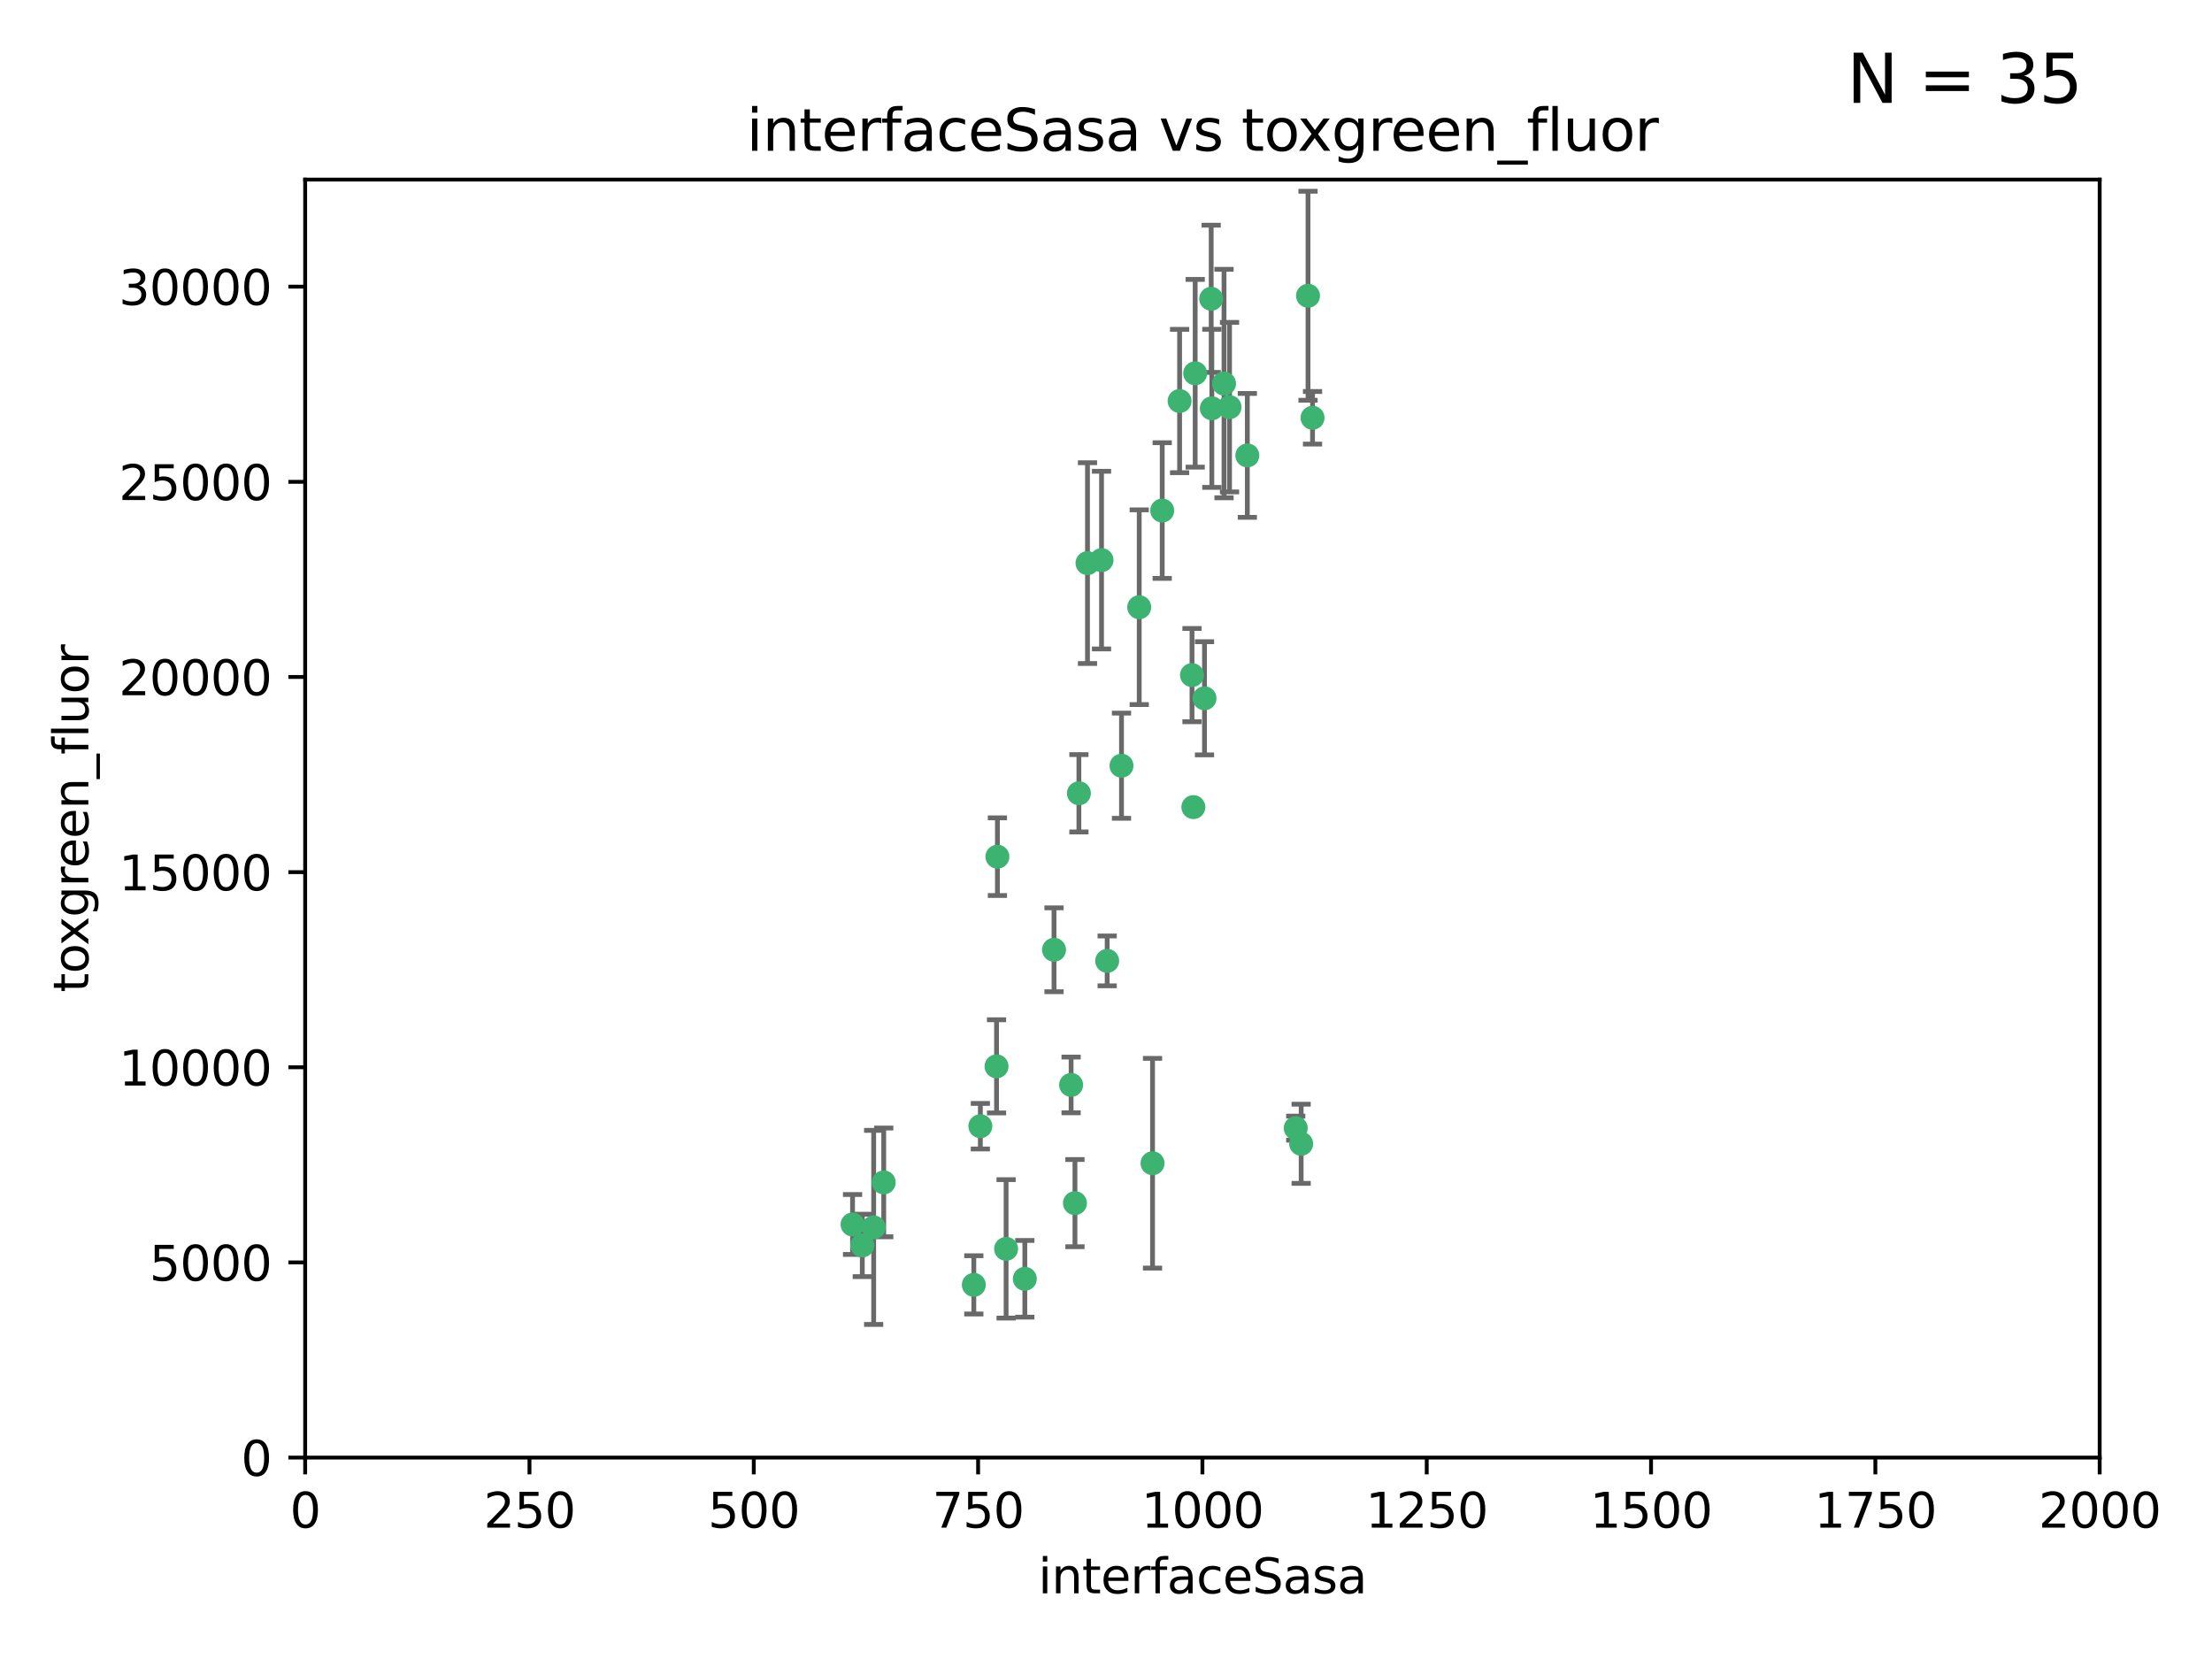 <?xml version="1.0" encoding="utf-8" standalone="no"?>
<!DOCTYPE svg PUBLIC "-//W3C//DTD SVG 1.1//EN"
  "http://www.w3.org/Graphics/SVG/1.1/DTD/svg11.dtd">
<svg xmlns:xlink="http://www.w3.org/1999/xlink" width="460.8pt" height="345.6pt" viewBox="0 0 460.8 345.6" xmlns="http://www.w3.org/2000/svg" version="1.1">
 <defs>
  <style type="text/css">*{stroke-linejoin: round; stroke-linecap: butt}</style>
 </defs>
 <g id="figure_1">
  <g id="patch_1">
   <path d="M 0 345.6 
L 460.8 345.6 
L 460.8 0 
L 0 0 
z
" style="fill: #ffffff"/>
  </g>
  <g id="axes_1">
   <g id="patch_2">
    <path d="M 63.571 303.64 
L 437.4 303.64 
L 437.4 37.411 
L 63.571 37.411 
z
" style="fill: #ffffff"/>
   </g>
   <g id="PathCollection_1">
    <defs>
     <path id="m62de73c332" d="M 0 1.118 
C 0.297 1.118 0.581 1 0.791 0.791 
C 1 0.581 1.118 0.297 1.118 0 
C 1.118 -0.297 1 -0.581 0.791 -0.791 
C 0.581 -1 0.297 -1.118 0 -1.118 
C -0.297 -1.118 -0.581 -1 -0.791 -0.791 
C -1 -0.581 -1.118 -0.297 -1.118 0 
C -1.118 0.297 -1 0.581 -0.791 0.791 
C -0.581 1 -0.297 1.118 0 1.118 
z
" style="stroke: #3cb371"/>
    </defs>
    <g clip-path="url(#pd78168a250)">
     <use xlink:href="#m62de73c332" x="272.484" y="61.614" style="fill: #3cb371; stroke: #3cb371"/>
     <use xlink:href="#m62de73c332" x="242.11" y="106.358" style="fill: #3cb371; stroke: #3cb371"/>
     <use xlink:href="#m62de73c332" x="252.448" y="85.062" style="fill: #3cb371; stroke: #3cb371"/>
     <use xlink:href="#m62de73c332" x="254.987" y="79.9" style="fill: #3cb371; stroke: #3cb371"/>
     <use xlink:href="#m62de73c332" x="273.426" y="87.031" style="fill: #3cb371; stroke: #3cb371"/>
     <use xlink:href="#m62de73c332" x="250.921" y="145.468" style="fill: #3cb371; stroke: #3cb371"/>
     <use xlink:href="#m62de73c332" x="229.469" y="116.682" style="fill: #3cb371; stroke: #3cb371"/>
     <use xlink:href="#m62de73c332" x="226.546" y="117.306" style="fill: #3cb371; stroke: #3cb371"/>
     <use xlink:href="#m62de73c332" x="252.312" y="62.244" style="fill: #3cb371; stroke: #3cb371"/>
     <use xlink:href="#m62de73c332" x="179.632" y="259.442" style="fill: #3cb371; stroke: #3cb371"/>
     <use xlink:href="#m62de73c332" x="230.645" y="200.168" style="fill: #3cb371; stroke: #3cb371"/>
     <use xlink:href="#m62de73c332" x="259.843" y="94.872" style="fill: #3cb371; stroke: #3cb371"/>
     <use xlink:href="#m62de73c332" x="248.317" y="140.634" style="fill: #3cb371; stroke: #3cb371"/>
     <use xlink:href="#m62de73c332" x="248.979" y="77.763" style="fill: #3cb371; stroke: #3cb371"/>
     <use xlink:href="#m62de73c332" x="224.757" y="165.251" style="fill: #3cb371; stroke: #3cb371"/>
     <use xlink:href="#m62de73c332" x="256.134" y="84.817" style="fill: #3cb371; stroke: #3cb371"/>
     <use xlink:href="#m62de73c332" x="245.731" y="83.54" style="fill: #3cb371; stroke: #3cb371"/>
     <use xlink:href="#m62de73c332" x="269.927" y="235.012" style="fill: #3cb371; stroke: #3cb371"/>
     <use xlink:href="#m62de73c332" x="240.095" y="242.324" style="fill: #3cb371; stroke: #3cb371"/>
     <use xlink:href="#m62de73c332" x="223.133" y="226.007" style="fill: #3cb371; stroke: #3cb371"/>
     <use xlink:href="#m62de73c332" x="219.572" y="197.854" style="fill: #3cb371; stroke: #3cb371"/>
     <use xlink:href="#m62de73c332" x="223.933" y="250.635" style="fill: #3cb371; stroke: #3cb371"/>
     <use xlink:href="#m62de73c332" x="207.778" y="178.461" style="fill: #3cb371; stroke: #3cb371"/>
     <use xlink:href="#m62de73c332" x="207.596" y="222.137" style="fill: #3cb371; stroke: #3cb371"/>
     <use xlink:href="#m62de73c332" x="237.321" y="126.494" style="fill: #3cb371; stroke: #3cb371"/>
     <use xlink:href="#m62de73c332" x="184.096" y="246.318" style="fill: #3cb371; stroke: #3cb371"/>
     <use xlink:href="#m62de73c332" x="202.864" y="267.658" style="fill: #3cb371; stroke: #3cb371"/>
     <use xlink:href="#m62de73c332" x="233.63" y="159.514" style="fill: #3cb371; stroke: #3cb371"/>
     <use xlink:href="#m62de73c332" x="271.054" y="238.271" style="fill: #3cb371; stroke: #3cb371"/>
     <use xlink:href="#m62de73c332" x="213.49" y="266.399" style="fill: #3cb371; stroke: #3cb371"/>
     <use xlink:href="#m62de73c332" x="204.226" y="234.61" style="fill: #3cb371; stroke: #3cb371"/>
     <use xlink:href="#m62de73c332" x="248.6" y="168.134" style="fill: #3cb371; stroke: #3cb371"/>
     <use xlink:href="#m62de73c332" x="182.002" y="255.69" style="fill: #3cb371; stroke: #3cb371"/>
     <use xlink:href="#m62de73c332" x="177.602" y="255.08" style="fill: #3cb371; stroke: #3cb371"/>
     <use xlink:href="#m62de73c332" x="209.591" y="260.159" style="fill: #3cb371; stroke: #3cb371"/>
    </g>
   </g>
   <g id="matplotlib.axis_1">
    <g id="xtick_1">
     <g id="line2d_1">
      <defs>
       <path id="m6c05009f3d" d="M 0 0 
L 0 3.5 
" style="stroke: #000000; stroke-width: 0.8"/>
      </defs>
      <g>
       <use xlink:href="#m6c05009f3d" x="63.571" y="303.64" style="stroke: #000000; stroke-width: 0.8"/>
      </g>
     </g>
     <g id="text_1">
      <!-- 0 -->
      <g transform="translate(60.39 318.238)scale(0.1 -0.1)">
       <defs>
        <path id="DejaVuSans-30" d="M 2034 4250 
Q 1547 4250 1301 3770 
Q 1056 3291 1056 2328 
Q 1056 1369 1301 889 
Q 1547 409 2034 409 
Q 2525 409 2770 889 
Q 3016 1369 3016 2328 
Q 3016 3291 2770 3770 
Q 2525 4250 2034 4250 
z
M 2034 4750 
Q 2819 4750 3233 4129 
Q 3647 3509 3647 2328 
Q 3647 1150 3233 529 
Q 2819 -91 2034 -91 
Q 1250 -91 836 529 
Q 422 1150 422 2328 
Q 422 3509 836 4129 
Q 1250 4750 2034 4750 
z
" transform="scale(0.016)"/>
       </defs>
       <use xlink:href="#DejaVuSans-30"/>
      </g>
     </g>
    </g>
    <g id="xtick_2">
     <g id="line2d_2">
      <g>
       <use xlink:href="#m6c05009f3d" x="110.3" y="303.64" style="stroke: #000000; stroke-width: 0.8"/>
      </g>
     </g>
     <g id="text_2">
      <!-- 250 -->
      <g transform="translate(100.756 318.238)scale(0.1 -0.1)">
       <defs>
        <path id="DejaVuSans-32" d="M 1228 531 
L 3431 531 
L 3431 0 
L 469 0 
L 469 531 
Q 828 903 1448 1529 
Q 2069 2156 2228 2338 
Q 2531 2678 2651 2914 
Q 2772 3150 2772 3378 
Q 2772 3750 2511 3984 
Q 2250 4219 1831 4219 
Q 1534 4219 1204 4116 
Q 875 4013 500 3803 
L 500 4441 
Q 881 4594 1212 4672 
Q 1544 4750 1819 4750 
Q 2544 4750 2975 4387 
Q 3406 4025 3406 3419 
Q 3406 3131 3298 2873 
Q 3191 2616 2906 2266 
Q 2828 2175 2409 1742 
Q 1991 1309 1228 531 
z
" transform="scale(0.016)"/>
        <path id="DejaVuSans-35" d="M 691 4666 
L 3169 4666 
L 3169 4134 
L 1269 4134 
L 1269 2991 
Q 1406 3038 1543 3061 
Q 1681 3084 1819 3084 
Q 2600 3084 3056 2656 
Q 3513 2228 3513 1497 
Q 3513 744 3044 326 
Q 2575 -91 1722 -91 
Q 1428 -91 1123 -41 
Q 819 9 494 109 
L 494 744 
Q 775 591 1075 516 
Q 1375 441 1709 441 
Q 2250 441 2565 725 
Q 2881 1009 2881 1497 
Q 2881 1984 2565 2268 
Q 2250 2553 1709 2553 
Q 1456 2553 1204 2497 
Q 953 2441 691 2322 
L 691 4666 
z
" transform="scale(0.016)"/>
       </defs>
       <use xlink:href="#DejaVuSans-32"/>
       <use xlink:href="#DejaVuSans-35" x="63.623"/>
       <use xlink:href="#DejaVuSans-30" x="127.246"/>
      </g>
     </g>
    </g>
    <g id="xtick_3">
     <g id="line2d_3">
      <g>
       <use xlink:href="#m6c05009f3d" x="157.028" y="303.64" style="stroke: #000000; stroke-width: 0.8"/>
      </g>
     </g>
     <g id="text_3">
      <!-- 500 -->
      <g transform="translate(147.485 318.238)scale(0.1 -0.1)">
       <use xlink:href="#DejaVuSans-35"/>
       <use xlink:href="#DejaVuSans-30" x="63.623"/>
       <use xlink:href="#DejaVuSans-30" x="127.246"/>
      </g>
     </g>
    </g>
    <g id="xtick_4">
     <g id="line2d_4">
      <g>
       <use xlink:href="#m6c05009f3d" x="203.757" y="303.64" style="stroke: #000000; stroke-width: 0.8"/>
      </g>
     </g>
     <g id="text_4">
      <!-- 750 -->
      <g transform="translate(194.213 318.238)scale(0.1 -0.1)">
       <defs>
        <path id="DejaVuSans-37" d="M 525 4666 
L 3525 4666 
L 3525 4397 
L 1831 0 
L 1172 0 
L 2766 4134 
L 525 4134 
L 525 4666 
z
" transform="scale(0.016)"/>
       </defs>
       <use xlink:href="#DejaVuSans-37"/>
       <use xlink:href="#DejaVuSans-35" x="63.623"/>
       <use xlink:href="#DejaVuSans-30" x="127.246"/>
      </g>
     </g>
    </g>
    <g id="xtick_5">
     <g id="line2d_5">
      <g>
       <use xlink:href="#m6c05009f3d" x="250.486" y="303.64" style="stroke: #000000; stroke-width: 0.8"/>
      </g>
     </g>
     <g id="text_5">
      <!-- 1000 -->
      <g transform="translate(237.761 318.238)scale(0.1 -0.1)">
       <defs>
        <path id="DejaVuSans-31" d="M 794 531 
L 1825 531 
L 1825 4091 
L 703 3866 
L 703 4441 
L 1819 4666 
L 2450 4666 
L 2450 531 
L 3481 531 
L 3481 0 
L 794 0 
L 794 531 
z
" transform="scale(0.016)"/>
       </defs>
       <use xlink:href="#DejaVuSans-31"/>
       <use xlink:href="#DejaVuSans-30" x="63.623"/>
       <use xlink:href="#DejaVuSans-30" x="127.246"/>
       <use xlink:href="#DejaVuSans-30" x="190.869"/>
      </g>
     </g>
    </g>
    <g id="xtick_6">
     <g id="line2d_6">
      <g>
       <use xlink:href="#m6c05009f3d" x="297.214" y="303.64" style="stroke: #000000; stroke-width: 0.8"/>
      </g>
     </g>
     <g id="text_6">
      <!-- 1250 -->
      <g transform="translate(284.489 318.238)scale(0.1 -0.1)">
       <use xlink:href="#DejaVuSans-31"/>
       <use xlink:href="#DejaVuSans-32" x="63.623"/>
       <use xlink:href="#DejaVuSans-35" x="127.246"/>
       <use xlink:href="#DejaVuSans-30" x="190.869"/>
      </g>
     </g>
    </g>
    <g id="xtick_7">
     <g id="line2d_7">
      <g>
       <use xlink:href="#m6c05009f3d" x="343.943" y="303.64" style="stroke: #000000; stroke-width: 0.8"/>
      </g>
     </g>
     <g id="text_7">
      <!-- 1500 -->
      <g transform="translate(331.218 318.238)scale(0.1 -0.1)">
       <use xlink:href="#DejaVuSans-31"/>
       <use xlink:href="#DejaVuSans-35" x="63.623"/>
       <use xlink:href="#DejaVuSans-30" x="127.246"/>
       <use xlink:href="#DejaVuSans-30" x="190.869"/>
      </g>
     </g>
    </g>
    <g id="xtick_8">
     <g id="line2d_8">
      <g>
       <use xlink:href="#m6c05009f3d" x="390.671" y="303.64" style="stroke: #000000; stroke-width: 0.8"/>
      </g>
     </g>
     <g id="text_8">
      <!-- 1750 -->
      <g transform="translate(377.946 318.238)scale(0.1 -0.1)">
       <use xlink:href="#DejaVuSans-31"/>
       <use xlink:href="#DejaVuSans-37" x="63.623"/>
       <use xlink:href="#DejaVuSans-35" x="127.246"/>
       <use xlink:href="#DejaVuSans-30" x="190.869"/>
      </g>
     </g>
    </g>
    <g id="xtick_9">
     <g id="line2d_9">
      <g>
       <use xlink:href="#m6c05009f3d" x="437.4" y="303.64" style="stroke: #000000; stroke-width: 0.8"/>
      </g>
     </g>
     <g id="text_9">
      <!-- 2000 -->
      <g transform="translate(424.675 318.238)scale(0.1 -0.1)">
       <use xlink:href="#DejaVuSans-32"/>
       <use xlink:href="#DejaVuSans-30" x="63.623"/>
       <use xlink:href="#DejaVuSans-30" x="127.246"/>
       <use xlink:href="#DejaVuSans-30" x="190.869"/>
      </g>
     </g>
    </g>
    <g id="text_10">
     <!-- interfaceSasa -->
     <g transform="translate(216.279 331.917)scale(0.1 -0.1)">
      <defs>
       <path id="DejaVuSans-69" d="M 603 3500 
L 1178 3500 
L 1178 0 
L 603 0 
L 603 3500 
z
M 603 4863 
L 1178 4863 
L 1178 4134 
L 603 4134 
L 603 4863 
z
" transform="scale(0.016)"/>
       <path id="DejaVuSans-6e" d="M 3513 2113 
L 3513 0 
L 2938 0 
L 2938 2094 
Q 2938 2591 2744 2837 
Q 2550 3084 2163 3084 
Q 1697 3084 1428 2787 
Q 1159 2491 1159 1978 
L 1159 0 
L 581 0 
L 581 3500 
L 1159 3500 
L 1159 2956 
Q 1366 3272 1645 3428 
Q 1925 3584 2291 3584 
Q 2894 3584 3203 3211 
Q 3513 2838 3513 2113 
z
" transform="scale(0.016)"/>
       <path id="DejaVuSans-74" d="M 1172 4494 
L 1172 3500 
L 2356 3500 
L 2356 3053 
L 1172 3053 
L 1172 1153 
Q 1172 725 1289 603 
Q 1406 481 1766 481 
L 2356 481 
L 2356 0 
L 1766 0 
Q 1100 0 847 248 
Q 594 497 594 1153 
L 594 3053 
L 172 3053 
L 172 3500 
L 594 3500 
L 594 4494 
L 1172 4494 
z
" transform="scale(0.016)"/>
       <path id="DejaVuSans-65" d="M 3597 1894 
L 3597 1613 
L 953 1613 
Q 991 1019 1311 708 
Q 1631 397 2203 397 
Q 2534 397 2845 478 
Q 3156 559 3463 722 
L 3463 178 
Q 3153 47 2828 -22 
Q 2503 -91 2169 -91 
Q 1331 -91 842 396 
Q 353 884 353 1716 
Q 353 2575 817 3079 
Q 1281 3584 2069 3584 
Q 2775 3584 3186 3129 
Q 3597 2675 3597 1894 
z
M 3022 2063 
Q 3016 2534 2758 2815 
Q 2500 3097 2075 3097 
Q 1594 3097 1305 2825 
Q 1016 2553 972 2059 
L 3022 2063 
z
" transform="scale(0.016)"/>
       <path id="DejaVuSans-72" d="M 2631 2963 
Q 2534 3019 2420 3045 
Q 2306 3072 2169 3072 
Q 1681 3072 1420 2755 
Q 1159 2438 1159 1844 
L 1159 0 
L 581 0 
L 581 3500 
L 1159 3500 
L 1159 2956 
Q 1341 3275 1631 3429 
Q 1922 3584 2338 3584 
Q 2397 3584 2469 3576 
Q 2541 3569 2628 3553 
L 2631 2963 
z
" transform="scale(0.016)"/>
       <path id="DejaVuSans-66" d="M 2375 4863 
L 2375 4384 
L 1825 4384 
Q 1516 4384 1395 4259 
Q 1275 4134 1275 3809 
L 1275 3500 
L 2222 3500 
L 2222 3053 
L 1275 3053 
L 1275 0 
L 697 0 
L 697 3053 
L 147 3053 
L 147 3500 
L 697 3500 
L 697 3744 
Q 697 4328 969 4595 
Q 1241 4863 1831 4863 
L 2375 4863 
z
" transform="scale(0.016)"/>
       <path id="DejaVuSans-61" d="M 2194 1759 
Q 1497 1759 1228 1600 
Q 959 1441 959 1056 
Q 959 750 1161 570 
Q 1363 391 1709 391 
Q 2188 391 2477 730 
Q 2766 1069 2766 1631 
L 2766 1759 
L 2194 1759 
z
M 3341 1997 
L 3341 0 
L 2766 0 
L 2766 531 
Q 2569 213 2275 61 
Q 1981 -91 1556 -91 
Q 1019 -91 701 211 
Q 384 513 384 1019 
Q 384 1609 779 1909 
Q 1175 2209 1959 2209 
L 2766 2209 
L 2766 2266 
Q 2766 2663 2505 2880 
Q 2244 3097 1772 3097 
Q 1472 3097 1187 3025 
Q 903 2953 641 2809 
L 641 3341 
Q 956 3463 1253 3523 
Q 1550 3584 1831 3584 
Q 2591 3584 2966 3190 
Q 3341 2797 3341 1997 
z
" transform="scale(0.016)"/>
       <path id="DejaVuSans-63" d="M 3122 3366 
L 3122 2828 
Q 2878 2963 2633 3030 
Q 2388 3097 2138 3097 
Q 1578 3097 1268 2742 
Q 959 2388 959 1747 
Q 959 1106 1268 751 
Q 1578 397 2138 397 
Q 2388 397 2633 464 
Q 2878 531 3122 666 
L 3122 134 
Q 2881 22 2623 -34 
Q 2366 -91 2075 -91 
Q 1284 -91 818 406 
Q 353 903 353 1747 
Q 353 2603 823 3093 
Q 1294 3584 2113 3584 
Q 2378 3584 2631 3529 
Q 2884 3475 3122 3366 
z
" transform="scale(0.016)"/>
       <path id="DejaVuSans-53" d="M 3425 4513 
L 3425 3897 
Q 3066 4069 2747 4153 
Q 2428 4238 2131 4238 
Q 1616 4238 1336 4038 
Q 1056 3838 1056 3469 
Q 1056 3159 1242 3001 
Q 1428 2844 1947 2747 
L 2328 2669 
Q 3034 2534 3370 2195 
Q 3706 1856 3706 1288 
Q 3706 609 3251 259 
Q 2797 -91 1919 -91 
Q 1588 -91 1214 -16 
Q 841 59 441 206 
L 441 856 
Q 825 641 1194 531 
Q 1563 422 1919 422 
Q 2459 422 2753 634 
Q 3047 847 3047 1241 
Q 3047 1584 2836 1778 
Q 2625 1972 2144 2069 
L 1759 2144 
Q 1053 2284 737 2584 
Q 422 2884 422 3419 
Q 422 4038 858 4394 
Q 1294 4750 2059 4750 
Q 2388 4750 2728 4690 
Q 3069 4631 3425 4513 
z
" transform="scale(0.016)"/>
       <path id="DejaVuSans-73" d="M 2834 3397 
L 2834 2853 
Q 2591 2978 2328 3040 
Q 2066 3103 1784 3103 
Q 1356 3103 1142 2972 
Q 928 2841 928 2578 
Q 928 2378 1081 2264 
Q 1234 2150 1697 2047 
L 1894 2003 
Q 2506 1872 2764 1633 
Q 3022 1394 3022 966 
Q 3022 478 2636 193 
Q 2250 -91 1575 -91 
Q 1294 -91 989 -36 
Q 684 19 347 128 
L 347 722 
Q 666 556 975 473 
Q 1284 391 1588 391 
Q 1994 391 2212 530 
Q 2431 669 2431 922 
Q 2431 1156 2273 1281 
Q 2116 1406 1581 1522 
L 1381 1569 
Q 847 1681 609 1914 
Q 372 2147 372 2553 
Q 372 3047 722 3315 
Q 1072 3584 1716 3584 
Q 2034 3584 2315 3537 
Q 2597 3491 2834 3397 
z
" transform="scale(0.016)"/>
      </defs>
      <use xlink:href="#DejaVuSans-69"/>
      <use xlink:href="#DejaVuSans-6e" x="27.783"/>
      <use xlink:href="#DejaVuSans-74" x="91.162"/>
      <use xlink:href="#DejaVuSans-65" x="130.371"/>
      <use xlink:href="#DejaVuSans-72" x="191.895"/>
      <use xlink:href="#DejaVuSans-66" x="233.008"/>
      <use xlink:href="#DejaVuSans-61" x="268.213"/>
      <use xlink:href="#DejaVuSans-63" x="329.492"/>
      <use xlink:href="#DejaVuSans-65" x="384.473"/>
      <use xlink:href="#DejaVuSans-53" x="445.996"/>
      <use xlink:href="#DejaVuSans-61" x="509.473"/>
      <use xlink:href="#DejaVuSans-73" x="570.752"/>
      <use xlink:href="#DejaVuSans-61" x="622.852"/>
     </g>
    </g>
   </g>
   <g id="matplotlib.axis_2">
    <g id="ytick_1">
     <g id="line2d_10">
      <defs>
       <path id="m7e5f9e0386" d="M 0 0 
L -3.5 0 
" style="stroke: #000000; stroke-width: 0.8"/>
      </defs>
      <g>
       <use xlink:href="#m7e5f9e0386" x="63.571" y="303.64" style="stroke: #000000; stroke-width: 0.8"/>
      </g>
     </g>
     <g id="text_11">
      <!-- 0 -->
      <g transform="translate(50.209 307.439)scale(0.1 -0.1)">
       <use xlink:href="#DejaVuSans-30"/>
      </g>
     </g>
    </g>
    <g id="ytick_2">
     <g id="line2d_11">
      <g>
       <use xlink:href="#m7e5f9e0386" x="63.571" y="262.986" style="stroke: #000000; stroke-width: 0.8"/>
      </g>
     </g>
     <g id="text_12">
      <!-- 5000 -->
      <g transform="translate(31.121 266.786)scale(0.1 -0.1)">
       <use xlink:href="#DejaVuSans-35"/>
       <use xlink:href="#DejaVuSans-30" x="63.623"/>
       <use xlink:href="#DejaVuSans-30" x="127.246"/>
       <use xlink:href="#DejaVuSans-30" x="190.869"/>
      </g>
     </g>
    </g>
    <g id="ytick_3">
     <g id="line2d_12">
      <g>
       <use xlink:href="#m7e5f9e0386" x="63.571" y="222.333" style="stroke: #000000; stroke-width: 0.8"/>
      </g>
     </g>
     <g id="text_13">
      <!-- 10000 -->
      <g transform="translate(24.759 226.132)scale(0.1 -0.1)">
       <use xlink:href="#DejaVuSans-31"/>
       <use xlink:href="#DejaVuSans-30" x="63.623"/>
       <use xlink:href="#DejaVuSans-30" x="127.246"/>
       <use xlink:href="#DejaVuSans-30" x="190.869"/>
       <use xlink:href="#DejaVuSans-30" x="254.492"/>
      </g>
     </g>
    </g>
    <g id="ytick_4">
     <g id="line2d_13">
      <g>
       <use xlink:href="#m7e5f9e0386" x="63.571" y="181.679" style="stroke: #000000; stroke-width: 0.8"/>
      </g>
     </g>
     <g id="text_14">
      <!-- 15000 -->
      <g transform="translate(24.759 185.478)scale(0.1 -0.1)">
       <use xlink:href="#DejaVuSans-31"/>
       <use xlink:href="#DejaVuSans-35" x="63.623"/>
       <use xlink:href="#DejaVuSans-30" x="127.246"/>
       <use xlink:href="#DejaVuSans-30" x="190.869"/>
       <use xlink:href="#DejaVuSans-30" x="254.492"/>
      </g>
     </g>
    </g>
    <g id="ytick_5">
     <g id="line2d_14">
      <g>
       <use xlink:href="#m7e5f9e0386" x="63.571" y="141.026" style="stroke: #000000; stroke-width: 0.8"/>
      </g>
     </g>
     <g id="text_15">
      <!-- 20000 -->
      <g transform="translate(24.759 144.825)scale(0.1 -0.1)">
       <use xlink:href="#DejaVuSans-32"/>
       <use xlink:href="#DejaVuSans-30" x="63.623"/>
       <use xlink:href="#DejaVuSans-30" x="127.246"/>
       <use xlink:href="#DejaVuSans-30" x="190.869"/>
       <use xlink:href="#DejaVuSans-30" x="254.492"/>
      </g>
     </g>
    </g>
    <g id="ytick_6">
     <g id="line2d_15">
      <g>
       <use xlink:href="#m7e5f9e0386" x="63.571" y="100.372" style="stroke: #000000; stroke-width: 0.8"/>
      </g>
     </g>
     <g id="text_16">
      <!-- 25000 -->
      <g transform="translate(24.759 104.171)scale(0.1 -0.1)">
       <use xlink:href="#DejaVuSans-32"/>
       <use xlink:href="#DejaVuSans-35" x="63.623"/>
       <use xlink:href="#DejaVuSans-30" x="127.246"/>
       <use xlink:href="#DejaVuSans-30" x="190.869"/>
       <use xlink:href="#DejaVuSans-30" x="254.492"/>
      </g>
     </g>
    </g>
    <g id="ytick_7">
     <g id="line2d_16">
      <g>
       <use xlink:href="#m7e5f9e0386" x="63.571" y="59.718" style="stroke: #000000; stroke-width: 0.8"/>
      </g>
     </g>
     <g id="text_17">
      <!-- 30000 -->
      <g transform="translate(24.759 63.518)scale(0.1 -0.1)">
       <defs>
        <path id="DejaVuSans-33" d="M 2597 2516 
Q 3050 2419 3304 2112 
Q 3559 1806 3559 1356 
Q 3559 666 3084 287 
Q 2609 -91 1734 -91 
Q 1441 -91 1130 -33 
Q 819 25 488 141 
L 488 750 
Q 750 597 1062 519 
Q 1375 441 1716 441 
Q 2309 441 2620 675 
Q 2931 909 2931 1356 
Q 2931 1769 2642 2001 
Q 2353 2234 1838 2234 
L 1294 2234 
L 1294 2753 
L 1863 2753 
Q 2328 2753 2575 2939 
Q 2822 3125 2822 3475 
Q 2822 3834 2567 4026 
Q 2313 4219 1838 4219 
Q 1578 4219 1281 4162 
Q 984 4106 628 3988 
L 628 4550 
Q 988 4650 1302 4700 
Q 1616 4750 1894 4750 
Q 2613 4750 3031 4423 
Q 3450 4097 3450 3541 
Q 3450 3153 3228 2886 
Q 3006 2619 2597 2516 
z
" transform="scale(0.016)"/>
       </defs>
       <use xlink:href="#DejaVuSans-33"/>
       <use xlink:href="#DejaVuSans-30" x="63.623"/>
       <use xlink:href="#DejaVuSans-30" x="127.246"/>
       <use xlink:href="#DejaVuSans-30" x="190.869"/>
       <use xlink:href="#DejaVuSans-30" x="254.492"/>
      </g>
     </g>
    </g>
    <g id="text_18">
     <!-- toxgreen_fluor -->
     <g transform="translate(18.401 206.72)rotate(-90)scale(0.1 -0.1)">
      <defs>
       <path id="DejaVuSans-6f" d="M 1959 3097 
Q 1497 3097 1228 2736 
Q 959 2375 959 1747 
Q 959 1119 1226 758 
Q 1494 397 1959 397 
Q 2419 397 2687 759 
Q 2956 1122 2956 1747 
Q 2956 2369 2687 2733 
Q 2419 3097 1959 3097 
z
M 1959 3584 
Q 2709 3584 3137 3096 
Q 3566 2609 3566 1747 
Q 3566 888 3137 398 
Q 2709 -91 1959 -91 
Q 1206 -91 779 398 
Q 353 888 353 1747 
Q 353 2609 779 3096 
Q 1206 3584 1959 3584 
z
" transform="scale(0.016)"/>
       <path id="DejaVuSans-78" d="M 3513 3500 
L 2247 1797 
L 3578 0 
L 2900 0 
L 1881 1375 
L 863 0 
L 184 0 
L 1544 1831 
L 300 3500 
L 978 3500 
L 1906 2253 
L 2834 3500 
L 3513 3500 
z
" transform="scale(0.016)"/>
       <path id="DejaVuSans-67" d="M 2906 1791 
Q 2906 2416 2648 2759 
Q 2391 3103 1925 3103 
Q 1463 3103 1205 2759 
Q 947 2416 947 1791 
Q 947 1169 1205 825 
Q 1463 481 1925 481 
Q 2391 481 2648 825 
Q 2906 1169 2906 1791 
z
M 3481 434 
Q 3481 -459 3084 -895 
Q 2688 -1331 1869 -1331 
Q 1566 -1331 1297 -1286 
Q 1028 -1241 775 -1147 
L 775 -588 
Q 1028 -725 1275 -790 
Q 1522 -856 1778 -856 
Q 2344 -856 2625 -561 
Q 2906 -266 2906 331 
L 2906 616 
Q 2728 306 2450 153 
Q 2172 0 1784 0 
Q 1141 0 747 490 
Q 353 981 353 1791 
Q 353 2603 747 3093 
Q 1141 3584 1784 3584 
Q 2172 3584 2450 3431 
Q 2728 3278 2906 2969 
L 2906 3500 
L 3481 3500 
L 3481 434 
z
" transform="scale(0.016)"/>
       <path id="DejaVuSans-5f" d="M 3263 -1063 
L 3263 -1509 
L -63 -1509 
L -63 -1063 
L 3263 -1063 
z
" transform="scale(0.016)"/>
       <path id="DejaVuSans-6c" d="M 603 4863 
L 1178 4863 
L 1178 0 
L 603 0 
L 603 4863 
z
" transform="scale(0.016)"/>
       <path id="DejaVuSans-75" d="M 544 1381 
L 544 3500 
L 1119 3500 
L 1119 1403 
Q 1119 906 1312 657 
Q 1506 409 1894 409 
Q 2359 409 2629 706 
Q 2900 1003 2900 1516 
L 2900 3500 
L 3475 3500 
L 3475 0 
L 2900 0 
L 2900 538 
Q 2691 219 2414 64 
Q 2138 -91 1772 -91 
Q 1169 -91 856 284 
Q 544 659 544 1381 
z
M 1991 3584 
L 1991 3584 
z
" transform="scale(0.016)"/>
      </defs>
      <use xlink:href="#DejaVuSans-74"/>
      <use xlink:href="#DejaVuSans-6f" x="39.209"/>
      <use xlink:href="#DejaVuSans-78" x="97.266"/>
      <use xlink:href="#DejaVuSans-67" x="156.445"/>
      <use xlink:href="#DejaVuSans-72" x="219.922"/>
      <use xlink:href="#DejaVuSans-65" x="258.785"/>
      <use xlink:href="#DejaVuSans-65" x="320.309"/>
      <use xlink:href="#DejaVuSans-6e" x="381.832"/>
      <use xlink:href="#DejaVuSans-5f" x="445.211"/>
      <use xlink:href="#DejaVuSans-66" x="495.211"/>
      <use xlink:href="#DejaVuSans-6c" x="530.416"/>
      <use xlink:href="#DejaVuSans-75" x="558.199"/>
      <use xlink:href="#DejaVuSans-6f" x="621.578"/>
      <use xlink:href="#DejaVuSans-72" x="682.76"/>
     </g>
    </g>
   </g>
   <g id="LineCollection_1">
    <path d="M 272.484 83.38 
L 272.484 39.848 
" clip-path="url(#pd78168a250)" style="fill: none; stroke: #696969"/>
    <path d="M 242.11 120.489 
L 242.11 92.227 
" clip-path="url(#pd78168a250)" style="fill: none; stroke: #696969"/>
    <path d="M 252.448 101.528 
L 252.448 68.595 
" clip-path="url(#pd78168a250)" style="fill: none; stroke: #696969"/>
    <path d="M 254.987 103.698 
L 254.987 56.102 
" clip-path="url(#pd78168a250)" style="fill: none; stroke: #696969"/>
    <path d="M 273.426 92.506 
L 273.426 81.557 
" clip-path="url(#pd78168a250)" style="fill: none; stroke: #696969"/>
    <path d="M 250.921 157.254 
L 250.921 133.683 
" clip-path="url(#pd78168a250)" style="fill: none; stroke: #696969"/>
    <path d="M 229.469 135.19 
L 229.469 98.175 
" clip-path="url(#pd78168a250)" style="fill: none; stroke: #696969"/>
    <path d="M 226.546 138.218 
L 226.546 96.393 
" clip-path="url(#pd78168a250)" style="fill: none; stroke: #696969"/>
    <path d="M 252.312 77.579 
L 252.312 46.91 
" clip-path="url(#pd78168a250)" style="fill: none; stroke: #696969"/>
    <path d="M 179.632 265.941 
L 179.632 252.944 
" clip-path="url(#pd78168a250)" style="fill: none; stroke: #696969"/>
    <path d="M 230.645 205.359 
L 230.645 194.977 
" clip-path="url(#pd78168a250)" style="fill: none; stroke: #696969"/>
    <path d="M 259.843 107.775 
L 259.843 81.969 
" clip-path="url(#pd78168a250)" style="fill: none; stroke: #696969"/>
    <path d="M 248.317 150.349 
L 248.317 130.92 
" clip-path="url(#pd78168a250)" style="fill: none; stroke: #696969"/>
    <path d="M 248.979 97.317 
L 248.979 58.209 
" clip-path="url(#pd78168a250)" style="fill: none; stroke: #696969"/>
    <path d="M 224.757 173.31 
L 224.757 157.193 
" clip-path="url(#pd78168a250)" style="fill: none; stroke: #696969"/>
    <path d="M 256.134 102.476 
L 256.134 67.157 
" clip-path="url(#pd78168a250)" style="fill: none; stroke: #696969"/>
    <path d="M 245.731 98.468 
L 245.731 68.613 
" clip-path="url(#pd78168a250)" style="fill: none; stroke: #696969"/>
    <path d="M 269.927 237.516 
L 269.927 232.507 
" clip-path="url(#pd78168a250)" style="fill: none; stroke: #696969"/>
    <path d="M 240.095 264.166 
L 240.095 220.481 
" clip-path="url(#pd78168a250)" style="fill: none; stroke: #696969"/>
    <path d="M 223.133 231.811 
L 223.133 220.203 
" clip-path="url(#pd78168a250)" style="fill: none; stroke: #696969"/>
    <path d="M 219.572 206.59 
L 219.572 189.118 
" clip-path="url(#pd78168a250)" style="fill: none; stroke: #696969"/>
    <path d="M 223.933 259.717 
L 223.933 241.553 
" clip-path="url(#pd78168a250)" style="fill: none; stroke: #696969"/>
    <path d="M 207.778 186.549 
L 207.778 170.372 
" clip-path="url(#pd78168a250)" style="fill: none; stroke: #696969"/>
    <path d="M 207.596 231.84 
L 207.596 212.434 
" clip-path="url(#pd78168a250)" style="fill: none; stroke: #696969"/>
    <path d="M 237.321 146.774 
L 237.321 106.214 
" clip-path="url(#pd78168a250)" style="fill: none; stroke: #696969"/>
    <path d="M 184.096 257.644 
L 184.096 234.991 
" clip-path="url(#pd78168a250)" style="fill: none; stroke: #696969"/>
    <path d="M 202.864 273.726 
L 202.864 261.589 
" clip-path="url(#pd78168a250)" style="fill: none; stroke: #696969"/>
    <path d="M 233.63 170.467 
L 233.63 148.56 
" clip-path="url(#pd78168a250)" style="fill: none; stroke: #696969"/>
    <path d="M 271.054 246.513 
L 271.054 230.028 
" clip-path="url(#pd78168a250)" style="fill: none; stroke: #696969"/>
    <path d="M 213.49 274.385 
L 213.49 258.414 
" clip-path="url(#pd78168a250)" style="fill: none; stroke: #696969"/>
    <path d="M 204.226 239.354 
L 204.226 229.865 
" clip-path="url(#pd78168a250)" style="fill: none; stroke: #696969"/>
    <path d="M 248.6 168.892 
L 248.6 167.376 
" clip-path="url(#pd78168a250)" style="fill: none; stroke: #696969"/>
    <path d="M 182.002 275.904 
L 182.002 235.477 
" clip-path="url(#pd78168a250)" style="fill: none; stroke: #696969"/>
    <path d="M 177.602 261.323 
L 177.602 248.837 
" clip-path="url(#pd78168a250)" style="fill: none; stroke: #696969"/>
    <path d="M 209.591 274.58 
L 209.591 245.738 
" clip-path="url(#pd78168a250)" style="fill: none; stroke: #696969"/>
   </g>
   <g id="line2d_17">
    <defs>
     <path id="ma0ffb10a48" d="M 2 0 
L -2 -0 
" style="stroke: #696969"/>
    </defs>
    <g clip-path="url(#pd78168a250)">
     <use xlink:href="#ma0ffb10a48" x="272.484" y="83.38" style="fill: #696969; stroke: #696969"/>
     <use xlink:href="#ma0ffb10a48" x="242.11" y="120.489" style="fill: #696969; stroke: #696969"/>
     <use xlink:href="#ma0ffb10a48" x="252.448" y="101.528" style="fill: #696969; stroke: #696969"/>
     <use xlink:href="#ma0ffb10a48" x="254.987" y="103.698" style="fill: #696969; stroke: #696969"/>
     <use xlink:href="#ma0ffb10a48" x="273.426" y="92.506" style="fill: #696969; stroke: #696969"/>
     <use xlink:href="#ma0ffb10a48" x="250.921" y="157.254" style="fill: #696969; stroke: #696969"/>
     <use xlink:href="#ma0ffb10a48" x="229.469" y="135.19" style="fill: #696969; stroke: #696969"/>
     <use xlink:href="#ma0ffb10a48" x="226.546" y="138.218" style="fill: #696969; stroke: #696969"/>
     <use xlink:href="#ma0ffb10a48" x="252.312" y="77.579" style="fill: #696969; stroke: #696969"/>
     <use xlink:href="#ma0ffb10a48" x="179.632" y="265.941" style="fill: #696969; stroke: #696969"/>
     <use xlink:href="#ma0ffb10a48" x="230.645" y="205.359" style="fill: #696969; stroke: #696969"/>
     <use xlink:href="#ma0ffb10a48" x="259.843" y="107.775" style="fill: #696969; stroke: #696969"/>
     <use xlink:href="#ma0ffb10a48" x="248.317" y="150.349" style="fill: #696969; stroke: #696969"/>
     <use xlink:href="#ma0ffb10a48" x="248.979" y="97.317" style="fill: #696969; stroke: #696969"/>
     <use xlink:href="#ma0ffb10a48" x="224.757" y="173.31" style="fill: #696969; stroke: #696969"/>
     <use xlink:href="#ma0ffb10a48" x="256.134" y="102.476" style="fill: #696969; stroke: #696969"/>
     <use xlink:href="#ma0ffb10a48" x="245.731" y="98.468" style="fill: #696969; stroke: #696969"/>
     <use xlink:href="#ma0ffb10a48" x="269.927" y="237.516" style="fill: #696969; stroke: #696969"/>
     <use xlink:href="#ma0ffb10a48" x="240.095" y="264.166" style="fill: #696969; stroke: #696969"/>
     <use xlink:href="#ma0ffb10a48" x="223.133" y="231.811" style="fill: #696969; stroke: #696969"/>
     <use xlink:href="#ma0ffb10a48" x="219.572" y="206.59" style="fill: #696969; stroke: #696969"/>
     <use xlink:href="#ma0ffb10a48" x="223.933" y="259.717" style="fill: #696969; stroke: #696969"/>
     <use xlink:href="#ma0ffb10a48" x="207.778" y="186.549" style="fill: #696969; stroke: #696969"/>
     <use xlink:href="#ma0ffb10a48" x="207.596" y="231.84" style="fill: #696969; stroke: #696969"/>
     <use xlink:href="#ma0ffb10a48" x="237.321" y="146.774" style="fill: #696969; stroke: #696969"/>
     <use xlink:href="#ma0ffb10a48" x="184.096" y="257.644" style="fill: #696969; stroke: #696969"/>
     <use xlink:href="#ma0ffb10a48" x="202.864" y="273.726" style="fill: #696969; stroke: #696969"/>
     <use xlink:href="#ma0ffb10a48" x="233.63" y="170.467" style="fill: #696969; stroke: #696969"/>
     <use xlink:href="#ma0ffb10a48" x="271.054" y="246.513" style="fill: #696969; stroke: #696969"/>
     <use xlink:href="#ma0ffb10a48" x="213.49" y="274.385" style="fill: #696969; stroke: #696969"/>
     <use xlink:href="#ma0ffb10a48" x="204.226" y="239.354" style="fill: #696969; stroke: #696969"/>
     <use xlink:href="#ma0ffb10a48" x="248.6" y="168.892" style="fill: #696969; stroke: #696969"/>
     <use xlink:href="#ma0ffb10a48" x="182.002" y="275.904" style="fill: #696969; stroke: #696969"/>
     <use xlink:href="#ma0ffb10a48" x="177.602" y="261.323" style="fill: #696969; stroke: #696969"/>
     <use xlink:href="#ma0ffb10a48" x="209.591" y="274.58" style="fill: #696969; stroke: #696969"/>
    </g>
   </g>
   <g id="line2d_18">
    <g clip-path="url(#pd78168a250)">
     <use xlink:href="#ma0ffb10a48" x="272.484" y="39.848" style="fill: #696969; stroke: #696969"/>
     <use xlink:href="#ma0ffb10a48" x="242.11" y="92.227" style="fill: #696969; stroke: #696969"/>
     <use xlink:href="#ma0ffb10a48" x="252.448" y="68.595" style="fill: #696969; stroke: #696969"/>
     <use xlink:href="#ma0ffb10a48" x="254.987" y="56.102" style="fill: #696969; stroke: #696969"/>
     <use xlink:href="#ma0ffb10a48" x="273.426" y="81.557" style="fill: #696969; stroke: #696969"/>
     <use xlink:href="#ma0ffb10a48" x="250.921" y="133.683" style="fill: #696969; stroke: #696969"/>
     <use xlink:href="#ma0ffb10a48" x="229.469" y="98.175" style="fill: #696969; stroke: #696969"/>
     <use xlink:href="#ma0ffb10a48" x="226.546" y="96.393" style="fill: #696969; stroke: #696969"/>
     <use xlink:href="#ma0ffb10a48" x="252.312" y="46.91" style="fill: #696969; stroke: #696969"/>
     <use xlink:href="#ma0ffb10a48" x="179.632" y="252.944" style="fill: #696969; stroke: #696969"/>
     <use xlink:href="#ma0ffb10a48" x="230.645" y="194.977" style="fill: #696969; stroke: #696969"/>
     <use xlink:href="#ma0ffb10a48" x="259.843" y="81.969" style="fill: #696969; stroke: #696969"/>
     <use xlink:href="#ma0ffb10a48" x="248.317" y="130.92" style="fill: #696969; stroke: #696969"/>
     <use xlink:href="#ma0ffb10a48" x="248.979" y="58.209" style="fill: #696969; stroke: #696969"/>
     <use xlink:href="#ma0ffb10a48" x="224.757" y="157.193" style="fill: #696969; stroke: #696969"/>
     <use xlink:href="#ma0ffb10a48" x="256.134" y="67.157" style="fill: #696969; stroke: #696969"/>
     <use xlink:href="#ma0ffb10a48" x="245.731" y="68.613" style="fill: #696969; stroke: #696969"/>
     <use xlink:href="#ma0ffb10a48" x="269.927" y="232.507" style="fill: #696969; stroke: #696969"/>
     <use xlink:href="#ma0ffb10a48" x="240.095" y="220.481" style="fill: #696969; stroke: #696969"/>
     <use xlink:href="#ma0ffb10a48" x="223.133" y="220.203" style="fill: #696969; stroke: #696969"/>
     <use xlink:href="#ma0ffb10a48" x="219.572" y="189.118" style="fill: #696969; stroke: #696969"/>
     <use xlink:href="#ma0ffb10a48" x="223.933" y="241.553" style="fill: #696969; stroke: #696969"/>
     <use xlink:href="#ma0ffb10a48" x="207.778" y="170.372" style="fill: #696969; stroke: #696969"/>
     <use xlink:href="#ma0ffb10a48" x="207.596" y="212.434" style="fill: #696969; stroke: #696969"/>
     <use xlink:href="#ma0ffb10a48" x="237.321" y="106.214" style="fill: #696969; stroke: #696969"/>
     <use xlink:href="#ma0ffb10a48" x="184.096" y="234.991" style="fill: #696969; stroke: #696969"/>
     <use xlink:href="#ma0ffb10a48" x="202.864" y="261.589" style="fill: #696969; stroke: #696969"/>
     <use xlink:href="#ma0ffb10a48" x="233.63" y="148.56" style="fill: #696969; stroke: #696969"/>
     <use xlink:href="#ma0ffb10a48" x="271.054" y="230.028" style="fill: #696969; stroke: #696969"/>
     <use xlink:href="#ma0ffb10a48" x="213.49" y="258.414" style="fill: #696969; stroke: #696969"/>
     <use xlink:href="#ma0ffb10a48" x="204.226" y="229.865" style="fill: #696969; stroke: #696969"/>
     <use xlink:href="#ma0ffb10a48" x="248.6" y="167.376" style="fill: #696969; stroke: #696969"/>
     <use xlink:href="#ma0ffb10a48" x="182.002" y="235.477" style="fill: #696969; stroke: #696969"/>
     <use xlink:href="#ma0ffb10a48" x="177.602" y="248.837" style="fill: #696969; stroke: #696969"/>
     <use xlink:href="#ma0ffb10a48" x="209.591" y="245.738" style="fill: #696969; stroke: #696969"/>
    </g>
   </g>
   <g id="line2d_19">
    <defs>
     <path id="m49770e5c60" d="M 0 2 
C 0.53 2 1.039 1.789 1.414 1.414 
C 1.789 1.039 2 0.53 2 0 
C 2 -0.53 1.789 -1.039 1.414 -1.414 
C 1.039 -1.789 0.53 -2 0 -2 
C -0.53 -2 -1.039 -1.789 -1.414 -1.414 
C -1.789 -1.039 -2 -0.53 -2 0 
C -2 0.53 -1.789 1.039 -1.414 1.414 
C -1.039 1.789 -0.53 2 0 2 
z
" style="stroke: #3cb371"/>
    </defs>
    <g clip-path="url(#pd78168a250)">
     <use xlink:href="#m49770e5c60" x="272.484" y="61.614" style="fill: #3cb371; stroke: #3cb371"/>
     <use xlink:href="#m49770e5c60" x="242.11" y="106.358" style="fill: #3cb371; stroke: #3cb371"/>
     <use xlink:href="#m49770e5c60" x="252.448" y="85.062" style="fill: #3cb371; stroke: #3cb371"/>
     <use xlink:href="#m49770e5c60" x="254.987" y="79.9" style="fill: #3cb371; stroke: #3cb371"/>
     <use xlink:href="#m49770e5c60" x="273.426" y="87.031" style="fill: #3cb371; stroke: #3cb371"/>
     <use xlink:href="#m49770e5c60" x="250.921" y="145.468" style="fill: #3cb371; stroke: #3cb371"/>
     <use xlink:href="#m49770e5c60" x="229.469" y="116.682" style="fill: #3cb371; stroke: #3cb371"/>
     <use xlink:href="#m49770e5c60" x="226.546" y="117.306" style="fill: #3cb371; stroke: #3cb371"/>
     <use xlink:href="#m49770e5c60" x="252.312" y="62.244" style="fill: #3cb371; stroke: #3cb371"/>
     <use xlink:href="#m49770e5c60" x="179.632" y="259.442" style="fill: #3cb371; stroke: #3cb371"/>
     <use xlink:href="#m49770e5c60" x="230.645" y="200.168" style="fill: #3cb371; stroke: #3cb371"/>
     <use xlink:href="#m49770e5c60" x="259.843" y="94.872" style="fill: #3cb371; stroke: #3cb371"/>
     <use xlink:href="#m49770e5c60" x="248.317" y="140.634" style="fill: #3cb371; stroke: #3cb371"/>
     <use xlink:href="#m49770e5c60" x="248.979" y="77.763" style="fill: #3cb371; stroke: #3cb371"/>
     <use xlink:href="#m49770e5c60" x="224.757" y="165.251" style="fill: #3cb371; stroke: #3cb371"/>
     <use xlink:href="#m49770e5c60" x="256.134" y="84.817" style="fill: #3cb371; stroke: #3cb371"/>
     <use xlink:href="#m49770e5c60" x="245.731" y="83.54" style="fill: #3cb371; stroke: #3cb371"/>
     <use xlink:href="#m49770e5c60" x="269.927" y="235.012" style="fill: #3cb371; stroke: #3cb371"/>
     <use xlink:href="#m49770e5c60" x="240.095" y="242.324" style="fill: #3cb371; stroke: #3cb371"/>
     <use xlink:href="#m49770e5c60" x="223.133" y="226.007" style="fill: #3cb371; stroke: #3cb371"/>
     <use xlink:href="#m49770e5c60" x="219.572" y="197.854" style="fill: #3cb371; stroke: #3cb371"/>
     <use xlink:href="#m49770e5c60" x="223.933" y="250.635" style="fill: #3cb371; stroke: #3cb371"/>
     <use xlink:href="#m49770e5c60" x="207.778" y="178.461" style="fill: #3cb371; stroke: #3cb371"/>
     <use xlink:href="#m49770e5c60" x="207.596" y="222.137" style="fill: #3cb371; stroke: #3cb371"/>
     <use xlink:href="#m49770e5c60" x="237.321" y="126.494" style="fill: #3cb371; stroke: #3cb371"/>
     <use xlink:href="#m49770e5c60" x="184.096" y="246.318" style="fill: #3cb371; stroke: #3cb371"/>
     <use xlink:href="#m49770e5c60" x="202.864" y="267.658" style="fill: #3cb371; stroke: #3cb371"/>
     <use xlink:href="#m49770e5c60" x="233.63" y="159.514" style="fill: #3cb371; stroke: #3cb371"/>
     <use xlink:href="#m49770e5c60" x="271.054" y="238.271" style="fill: #3cb371; stroke: #3cb371"/>
     <use xlink:href="#m49770e5c60" x="213.49" y="266.399" style="fill: #3cb371; stroke: #3cb371"/>
     <use xlink:href="#m49770e5c60" x="204.226" y="234.61" style="fill: #3cb371; stroke: #3cb371"/>
     <use xlink:href="#m49770e5c60" x="248.6" y="168.134" style="fill: #3cb371; stroke: #3cb371"/>
     <use xlink:href="#m49770e5c60" x="182.002" y="255.69" style="fill: #3cb371; stroke: #3cb371"/>
     <use xlink:href="#m49770e5c60" x="177.602" y="255.08" style="fill: #3cb371; stroke: #3cb371"/>
     <use xlink:href="#m49770e5c60" x="209.591" y="260.159" style="fill: #3cb371; stroke: #3cb371"/>
    </g>
   </g>
   <g id="patch_3">
    <path d="M 63.571 303.64 
L 63.571 37.411 
" style="fill: none; stroke: #000000; stroke-width: 0.8; stroke-linejoin: miter; stroke-linecap: square"/>
   </g>
   <g id="patch_4">
    <path d="M 437.4 303.64 
L 437.4 37.411 
" style="fill: none; stroke: #000000; stroke-width: 0.8; stroke-linejoin: miter; stroke-linecap: square"/>
   </g>
   <g id="patch_5">
    <path d="M 63.571 303.64 
L 437.4 303.64 
" style="fill: none; stroke: #000000; stroke-width: 0.8; stroke-linejoin: miter; stroke-linecap: square"/>
   </g>
   <g id="patch_6">
    <path d="M 63.571 37.411 
L 437.4 37.411 
" style="fill: none; stroke: #000000; stroke-width: 0.8; stroke-linejoin: miter; stroke-linecap: square"/>
   </g>
   <g id="text_19">
    <!-- N = 35 -->
    <g transform="translate(384.743 21.426)scale(0.14 -0.14)">
     <defs>
      <path id="DejaVuSans-4e" d="M 628 4666 
L 1478 4666 
L 3547 763 
L 3547 4666 
L 4159 4666 
L 4159 0 
L 3309 0 
L 1241 3903 
L 1241 0 
L 628 0 
L 628 4666 
z
" transform="scale(0.016)"/>
      <path id="DejaVuSans-20" transform="scale(0.016)"/>
      <path id="DejaVuSans-3d" d="M 678 2906 
L 4684 2906 
L 4684 2381 
L 678 2381 
L 678 2906 
z
M 678 1631 
L 4684 1631 
L 4684 1100 
L 678 1100 
L 678 1631 
z
" transform="scale(0.016)"/>
     </defs>
     <use xlink:href="#DejaVuSans-4e"/>
     <use xlink:href="#DejaVuSans-20" x="74.805"/>
     <use xlink:href="#DejaVuSans-3d" x="106.592"/>
     <use xlink:href="#DejaVuSans-20" x="190.381"/>
     <use xlink:href="#DejaVuSans-33" x="222.168"/>
     <use xlink:href="#DejaVuSans-35" x="285.791"/>
    </g>
   </g>
   <g id="text_20">
    <!-- interfaceSasa vs toxgreen_fluor -->
    <g transform="translate(155.513 31.411)scale(0.12 -0.12)">
     <defs>
      <path id="DejaVuSans-76" d="M 191 3500 
L 800 3500 
L 1894 563 
L 2988 3500 
L 3597 3500 
L 2284 0 
L 1503 0 
L 191 3500 
z
" transform="scale(0.016)"/>
     </defs>
     <use xlink:href="#DejaVuSans-69"/>
     <use xlink:href="#DejaVuSans-6e" x="27.783"/>
     <use xlink:href="#DejaVuSans-74" x="91.162"/>
     <use xlink:href="#DejaVuSans-65" x="130.371"/>
     <use xlink:href="#DejaVuSans-72" x="191.895"/>
     <use xlink:href="#DejaVuSans-66" x="233.008"/>
     <use xlink:href="#DejaVuSans-61" x="268.213"/>
     <use xlink:href="#DejaVuSans-63" x="329.492"/>
     <use xlink:href="#DejaVuSans-65" x="384.473"/>
     <use xlink:href="#DejaVuSans-53" x="445.996"/>
     <use xlink:href="#DejaVuSans-61" x="509.473"/>
     <use xlink:href="#DejaVuSans-73" x="570.752"/>
     <use xlink:href="#DejaVuSans-61" x="622.852"/>
     <use xlink:href="#DejaVuSans-20" x="684.131"/>
     <use xlink:href="#DejaVuSans-76" x="715.918"/>
     <use xlink:href="#DejaVuSans-73" x="775.098"/>
     <use xlink:href="#DejaVuSans-20" x="827.197"/>
     <use xlink:href="#DejaVuSans-74" x="858.984"/>
     <use xlink:href="#DejaVuSans-6f" x="898.193"/>
     <use xlink:href="#DejaVuSans-78" x="956.25"/>
     <use xlink:href="#DejaVuSans-67" x="1015.43"/>
     <use xlink:href="#DejaVuSans-72" x="1078.906"/>
     <use xlink:href="#DejaVuSans-65" x="1117.77"/>
     <use xlink:href="#DejaVuSans-65" x="1179.293"/>
     <use xlink:href="#DejaVuSans-6e" x="1240.816"/>
     <use xlink:href="#DejaVuSans-5f" x="1304.195"/>
     <use xlink:href="#DejaVuSans-66" x="1354.195"/>
     <use xlink:href="#DejaVuSans-6c" x="1389.4"/>
     <use xlink:href="#DejaVuSans-75" x="1417.184"/>
     <use xlink:href="#DejaVuSans-6f" x="1480.562"/>
     <use xlink:href="#DejaVuSans-72" x="1541.744"/>
    </g>
   </g>
  </g>
 </g>
 <defs>
  <clipPath id="pd78168a250">
   <rect x="63.571" y="37.411" width="373.829" height="266.229"/>
  </clipPath>
 </defs>
</svg>
